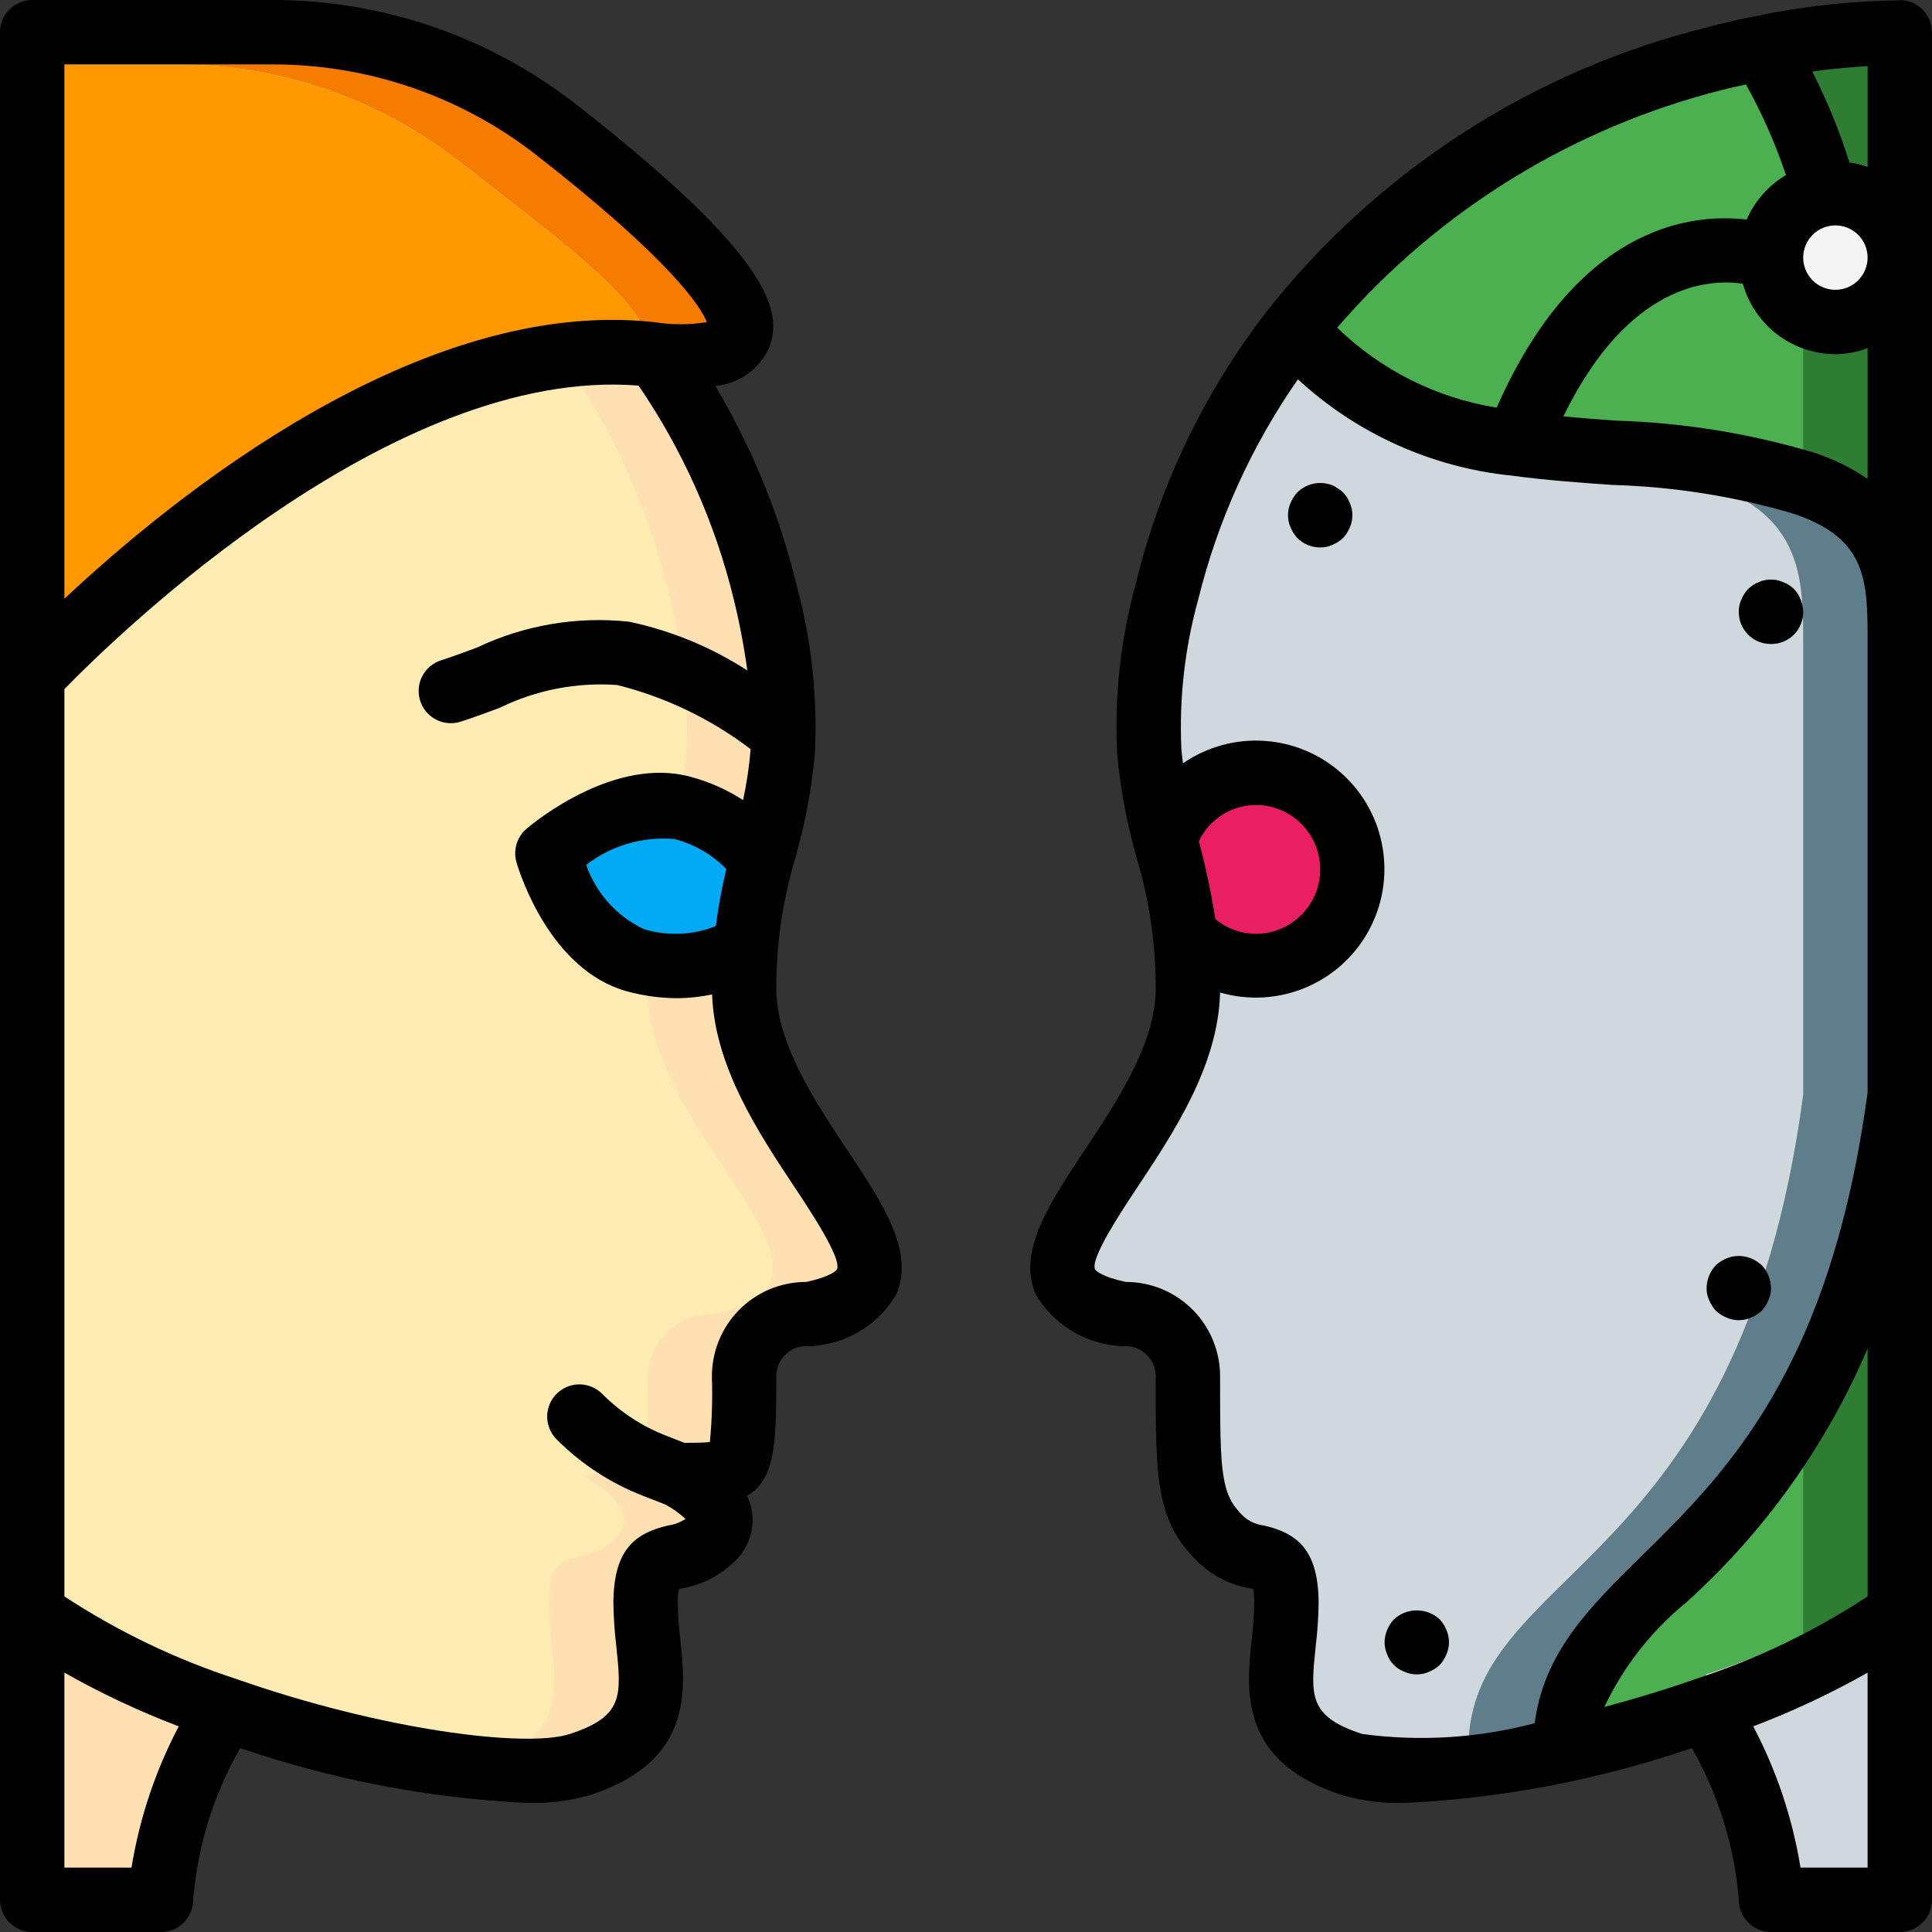 <?xml version="1.0" encoding="iso-8859-1"?>
<!-- Generator: Adobe Illustrator 19.0.0, SVG Export Plug-In . SVG Version: 6.00 Build 0)  -->
<svg version="1.1" id="Capa_1" xmlns="http://www.w3.org/2000/svg" xmlns:xlink="http://www.w3.org/1999/xlink" x="0px" y="0px"
	 viewBox="0 0 512 512" style="enable-background:new 0 0 512 512;" xml:space="preserve">
<rect x="0" y="0" width="512" height="512" fill="#333333" stroke="none"/>
<g>
	<g transform="translate(1 1)">
		<path style="fill:#CFD8DC;" d="M413.72,462.616c-24.491,5.547-46.336,7.339-56.405,4.011c-26.112-8.533-17.408-25.6-17.408-42.667
			c0-17.067-8.704-8.533-17.408-17.067c-8.704-8.448-8.704-16.981-8.704-42.581c0.034-4.596-1.8-9.009-5.082-12.227
			c-3.282-3.218-7.731-4.965-12.326-4.839c-43.435-8.533,16.384-45.313,17.408-85.333c0.683-26.796-8.619-41.302-10.24-63.915
			c-0.618-14.21,0.965-28.43,4.693-42.155c6.141-25.333,17.602-49.069,33.621-69.632C368.92,51.309,408.003,35.096,453.4,22.979
			c3.243-0.854,6.485-1.622,9.728-2.304c0.939-0.256,1.963-0.427,2.901-0.598c4.437-0.939,8.875-1.706,13.397-2.304
			c0.256,0,0.597-0.085,0.853-0.085c7.354-1.007,14.764-1.548,22.187-1.622v401.067L413.72,462.616z"/>
		<g>
			<path style="fill:#4CAF50;" d="M502.467,7.619v162.048c0-17.067,0-34.133-25.6-42.667c-20.439-5.519-41.469-8.556-62.635-9.046
				c-4.437-0.256-8.875-0.768-13.397-1.365c-1.537-0.171-2.987-0.427-4.523-0.683c-20.928-2.829-40.09-13.245-53.846-29.269
				l-0.597-0.427c28.304-35.484,67.496-60.672,111.531-71.679c3.243-0.854,6.485-1.622,9.728-2.304
				c0.939-0.256,1.963-0.427,2.901-0.598c4.437-0.939,8.875-1.707,13.397-2.304c0.256,0,0.597-0.085,0.853-0.085
				C487.634,8.233,495.044,7.692,502.467,7.619z"/>
			<path style="fill:#4CAF50;" d="M502.467,289.133v137.301c-15.727,11.088-33.048,19.72-51.371,25.6
				c-12.229,4.292-24.712,7.826-37.376,10.581C413.805,413.976,485.4,417.048,502.467,289.133z"/>
		</g>
		<path style="fill:#607D8B;" d="M414.232,117.954c21.166,0.49,42.195,3.527,62.635,9.046c25.6,8.533,25.6,25.6,25.6,42.667v119.467
			C485.4,417.048,413.805,413.976,413.72,462.616c-17.379,4.765-35.47,6.383-53.419,4.779c9.352-1.09,18.639-2.685,27.819-4.779
			c0.085-48.64,71.68-45.568,88.747-173.483V169.667c0-17.067,0-34.133-25.6-42.667L414.232,117.954z"/>
		<g>
			<polygon style="fill:#2E7D32;" points="502.467,434.2 476.867,434.2 476.867,374.467 502.467,323.267 			"/>
			<polygon style="fill:#2E7D32;" points="502.467,7.533 476.867,7.533 476.867,127 502.467,152.6 			"/>
		</g>
		<path style="fill:#CFD8DC;" d="M502.467,417.133v85.333h-34.133c-1.348-20.583-7.111-40.636-16.896-58.795l-0.341-0.939
			C469.418,436.853,486.74,428.221,502.467,417.133z"/>
		<path style="fill:#FFE0B2;" d="M213.613,347.246c-4.595-0.125-9.043,1.622-12.326,4.839c-3.282,3.218-5.117,7.631-5.082,12.227
			c0,25.6,0,25.6-17.408,25.6c0,0,17.408,8.533,8.704,16.981c-8.704,8.533-17.408,0-17.408,17.067
			c0,17.067,8.704,34.133-17.408,42.667c-9.454,2.05-19.208,2.311-28.757,0.768c-22.167-2.751-43.969-7.901-65.024-15.36
			l-0.341,0.939c-1.377,1.82-2.632,3.73-3.755,5.717c-7.526,13.457-12.011,28.399-13.141,43.776H7.533V16.066l63.744,0
			c27.026-0.075,53.304,8.874,74.667,25.429c22.528,17.579,47.872,36.181,49.152,45.569c-0.853,4.351-6.229,6.826-18.005,6.229
			c-1.28-0.085-2.56-0.171-3.925-0.341v0.171c13.45,18.887,23.154,40.178,28.587,62.72c1.567,6.243,2.792,12.567,3.669,18.944
			c1.009,6.576,1.381,13.235,1.109,19.883c0.057,1.11,0.028,2.223-0.085,3.329c-1.621,22.612-10.923,37.119-10.24,63.915
			C197.229,301.933,257.048,338.713,213.613,347.246z"/>
		<path style="fill:#FFECB3;" d="M188.013,347.246c-4.595-0.125-9.043,1.622-12.326,4.839c-3.282,3.218-5.117,7.631-5.082,12.227
			c0,25.6,0,25.6-17.408,25.6c0,0,17.408,8.533,8.704,16.981c-8.704,8.533-17.408,0-17.408,17.067
			c0,17.067,8.704,34.133-17.408,42.667c-1.023,0.365-2.081,0.623-3.157,0.768c-13.653,2.645-40.96-0.939-69.12-8.704
			c-7.168-1.963-14.421-4.181-21.504-6.656l-0.341,0.939c-9.772,14.781-15.59,31.822-16.896,49.493H7.533V16.066l38.144,0
			c27.026-0.075,53.304,8.874,74.667,25.429c22.528,17.579,47.872,36.181,49.152,45.569c-0.512,2.474-2.389,4.267-6.059,5.375
			c-3.917,0.882-7.944,1.17-11.947,0.854c-0.683-0.085-1.365-0.085-2.048-0.171c-0.03-0.04-0.078-0.064-0.128-0.064
			c-0.05,0-0.098,0.024-0.128,0.064c-0.512-0.085-1.024-0.085-1.621-0.171v0.171c0,0.085,0.085,0.085,0.085,0.171
			c13.406,18.839,23.081,40.071,28.501,62.549c1.567,6.243,2.792,12.567,3.669,18.944c1.009,6.576,1.381,13.235,1.109,19.883
			c0.057,1.11,0.028,2.223-0.085,3.329c-1.621,22.612-10.923,37.119-10.24,63.915C171.629,301.933,231.448,338.713,188.013,347.246z
			"/>
		<path style="fill:#FFE0B2;" d="M58.904,452.035l-0.341,0.939c-9.773,14.781-15.59,31.822-16.896,49.493H7.533v-76.032
			C23.26,437.523,40.582,446.155,58.904,452.035z"/>
		<path style="fill:#F57C00;" d="M195.096,87.065c-0.853,4.351-6.229,6.826-18.005,6.229c-1.28-0.085-2.56-0.171-3.925-0.341
			c-0.542,0.014-1.084-0.014-1.621-0.085c-2.731-0.257-5.376-0.427-8.107-0.427c3.669-1.108,5.547-2.901,6.059-5.375
			c-1.28-9.388-26.624-27.99-49.152-45.569c-21.362-16.555-47.64-25.505-74.667-25.429H7.533V7.533l63.744,0
			c27.026-0.075,53.304,8.874,74.667,25.429C170.008,51.735,197.4,75.8,195.096,87.065z"/>
		<path style="fill:#FF9801;" d="M169.496,87.065c-0.512,2.474-2.389,4.267-6.059,5.375c-4.676-0.197-9.36,0.032-13.995,0.683
			c-0.03-0.04-0.078-0.064-0.128-0.064c-0.05,0-0.098,0.024-0.128,0.064c-0.516,0.015-1.03,0.072-1.536,0.171
			C77.165,102.509,7.533,178.2,7.533,178.2V16.066l38.144,0c27.026-0.075,53.304,8.874,74.667,25.429
			C142.872,59.075,168.216,77.677,169.496,87.065z"/>
		<path style="fill:#02A9F4;" d="M200.728,227.267v0.085c-0.256,1.109-0.597,2.304-0.853,3.412
			c-1.275,5.115-2.244,10.301-2.901,15.532c-0.171,1.195-0.341,2.389-0.427,3.583c-8.732,5.416-19.401,6.727-29.184,3.585
			c-16.299-4.523-23.296-28.331-23.296-28.331s19.456-16.469,35.755-12.032C188.31,215.058,195.764,220.109,200.728,227.267z"/>
		<path style="fill:#E91E63;" d="M357.4,229.4c0.009,6.792-2.685,13.309-7.488,18.112c-4.803,4.803-11.32,7.497-18.112,7.488
			c-7.149,0.03-13.974-2.979-18.773-8.277c-1.161-8.682-2.958-17.267-5.376-25.685c4.074-11.815,16.091-18.955,28.416-16.883
			C348.391,206.226,357.413,216.902,357.4,229.4z"/>
		<circle style="fill:#F5F5F5;" cx="485.4" cy="67.267" r="17.067"/>
	</g>
	<g>
		<path d="M511.978,8.424c-0.056-4.657-3.855-8.398-8.511-8.382c-0.083,0-0.152,0.046-0.235,0.048
			c-8.004,0.11-15.995,0.704-23.927,1.777c-4.742,0.625-9.396,1.434-13.817,2.375c-4.392,0.808-8.875,1.875-13.288,3.05
			C406.349,18.715,365.553,44.96,336.15,81.95c-16.778,21.517-28.775,46.363-35.191,72.883c-3.995,14.571-5.655,29.684-4.917,44.775
			c0.849,9.334,2.569,18.569,5.137,27.583c3.469,11.511,5.184,23.478,5.088,35.5c-0.367,14.317-10.221,29.158-18.917,42.258
			c-9.483,14.292-17.671,26.625-12.921,38c4.5,7.711,12.427,12.795,21.313,13.667c0.542,0.107,1.093,0.16,1.646,0.158
			c2.363-0.258,4.718,0.545,6.432,2.193s2.608,3.97,2.443,6.341c0,26.692,0,37.742,11.262,48.675
			c3.723,3.603,8.439,6.009,13.542,6.908c0.358,0.083,0.708,0.15,1.042,0.225c0.202,1.27,0.291,2.556,0.267,3.842
			c-0.059,3.176-0.283,6.347-0.671,9.5c-1.425,13.65-3.371,32.35,23.954,41.275c5.439,1.537,11.08,2.234,16.729,2.067
			c25.876-1.256,51.445-6.149,75.956-14.536c7.057,12.31,11.31,26.027,12.457,40.17l0.003,0.017l-0.003,0.016
			c-0.001,2.263,0.898,4.434,2.499,6.035c1.6,1.6,3.771,2.499,6.035,2.499h34.133c2.263,0.001,4.434-0.898,6.035-2.499
			c1.6-1.6,2.499-3.771,2.499-6.035V8.533l-0.001-0.004L512,8.525L511.978,8.424z M494.933,17.523V44.24
			c-1.564-0.557-3.179-0.958-4.822-1.198c-2.591-8.276-5.876-16.318-9.82-24.041c0.425-0.059,0.836-0.161,1.263-0.218
			C486.095,18.177,490.546,17.794,494.933,17.523z M464.623,457.502c10.451-3.967,20.583-8.725,30.31-14.233v51.665H477.15
			C475.031,481.86,470.8,469.218,464.623,457.502z M494.933,423.069c-14.178,9.304-29.534,16.674-45.662,21.915
			c-8.126,2.851-16.233,5.295-24.103,7.377c5.077-10.719,12.479-20.171,21.669-27.669c20.74-18.679,37.154-41.66,48.096-67.337
			V423.069z M461.87,75.184c3.076,11.014,13.095,18.644,24.53,18.682c2.914-0.029,5.801-0.561,8.533-1.573v34.602
			c-4.429-3.006-9.267-5.359-14.367-6.988c-16.953-5.056-34.492-7.888-52.175-8.425c-4.62-0.326-9.336-0.687-14.087-1.119
			C431.498,75.113,452.842,73.848,461.87,75.184z M486.4,76.8c-4.713,0-8.533-3.82-8.533-8.533c0-4.713,3.82-8.533,8.533-8.533
			s8.533,3.821,8.533,8.533C494.929,72.978,491.111,76.795,486.4,76.8z M456.583,23.783c1.987-0.525,4.078-0.927,6.114-1.401
			c4.265,7.66,7.815,15.696,10.604,24.007c-4.623,2.744-8.268,6.871-10.419,11.798c-8.783-1.023-17.68,0.293-25.791,3.813
			c-16.577,7.108-30.138,22.647-40.454,46.025c-15.936-2.547-30.698-9.948-42.272-21.194
			C381.13,55.788,416.83,33.768,456.583,23.783z M317.712,222.967l-0.009-0.033c2.768-5.836,8.637-9.568,15.096-9.6
			c9.426,0,17.067,7.641,17.067,17.067c0,9.426-7.641,17.067-17.067,17.067c-3.923-0.01-7.717-1.397-10.722-3.919
			C320.99,236.615,319.532,229.745,317.712,222.967z M360.967,459.517c-14.229-4.65-13.662-10.108-12.287-23.292
			c0.451-3.74,0.706-7.5,0.763-11.267c0-14.383-5.808-18.675-14.529-20.692c-2.04-0.237-3.953-1.112-5.467-2.5
			c-5.913-5.733-6.117-11.267-6.117-36.458c0.165-6.732-2.396-13.244-7.102-18.061c-4.705-4.817-11.157-7.529-17.89-7.522
			c-6.138-1.292-8-2.958-8.158-3.35c-1.237-2.958,6.979-15.333,11.392-21.983c9.475-14.275,21.263-32.042,21.754-51.267
			c0.001-0.037-0.004-0.069-0.003-0.106c15.212,4.423,31.465-2.229,39.211-16.048c7.746-13.819,4.94-31.154-6.77-41.823
			c-11.71-10.669-29.231-11.854-42.271-2.858c-0.152-1.293-0.33-2.562-0.426-3.906c-0.595-13.32,0.912-26.65,4.467-39.5
			c5.158-20.909,14.116-40.692,26.428-58.362c15.64,14.436,35.549,23.395,56.726,25.529c9.15,1.233,17.975,1.858,26.505,2.458
			c16.251,0.453,32.376,3.002,47.975,7.583c19.767,6.591,19.767,17.725,19.767,34.575v118.829
			c-9.943,73.727-37.722,101.071-60.062,123.029c-13.735,13.498-25.729,25.406-28.166,44.142
			C391.795,460.621,376.252,461.589,360.967,459.517z"/>
		<path d="M205.733,262.692c-0.096-12.022,1.619-23.989,5.087-35.5c2.568-9.012,4.287-18.243,5.137-27.575
			c0.738-15.102-0.923-30.226-4.921-44.809c-4.51-18.486-11.749-36.196-21.479-52.548c6.137-0.549,11.527-4.303,14.171-9.869
			c4-9.858,0.521-24.567-51.558-65.125C129.307,9.587,101.222-0.003,72.321,0H8.533C6.27-0.001,4.099,0.898,2.499,2.499
			S-0.001,6.27,0,8.533l0.009,0.042L0,8.617v494.85c-0.001,2.263,0.898,4.434,2.499,6.035c1.6,1.6,3.771,2.499,6.035,2.499h34.133
			c2.263,0.001,4.434-0.898,6.035-2.499c1.6-1.6,2.499-3.771,2.499-6.035l-0.003-0.017l0.003-0.016
			c1.146-14.143,5.399-27.859,12.456-40.169c24.512,8.39,50.083,13.284,75.961,14.535c5.645,0.167,11.283-0.53,16.717-2.067
			c27.333-8.925,25.388-27.625,23.963-41.275c-0.388-3.153-0.611-6.324-0.671-9.5c-0.025-1.286,0.065-2.571,0.267-3.842
			c0.333-0.075,0.683-0.142,1.042-0.225c5.089-0.894,9.794-3.288,13.512-6.875c3.751-3.377,5.569-8.404,4.846-13.4
			c-0.236-1.464-0.679-2.886-1.317-4.225c7.321-4.2,7.762-13.35,7.762-31.083c-0.179-2.375,0.711-4.706,2.428-6.356
			c1.717-1.651,4.081-2.449,6.447-2.177c0.552,0.002,1.104-0.051,1.646-0.158c8.885-0.872,16.813-5.956,21.313-13.667
			c4.75-11.375-3.438-23.708-12.921-38C215.954,291.85,206.1,277.008,205.733,262.692z M170.646,246.242
			c-7.182-3.398-12.697-9.538-15.308-17.042c6.63-5.112,14.933-7.558,23.275-6.858c5.275,1.302,10.078,4.062,13.859,7.965
			c-1.187,4.986-2.114,10.03-2.776,15.112C183.621,247.839,176.906,248.13,170.646,246.242z M141.687,40.733
			c36.575,28.483,44.1,40.792,45.646,44.633c-4.584,0.75-9.26,0.756-13.846,0.017c-62.283-6.93-127.762,46.407-156.421,73.294
			V17.067l55.254,0C97.425,17.06,121.822,25.384,141.687,40.733z M34.851,494.933H17.067v-51.665
			c9.727,5.508,19.86,10.266,30.31,14.234C41.201,469.218,36.97,481.86,34.851,494.933z M221.821,336.375
			c-0.158,0.392-2.021,2.058-8.158,3.35c-6.734-0.007-13.185,2.705-17.89,7.522c-4.705,4.817-7.266,11.329-7.102,18.061
			c0.174,5.62-0.008,11.245-0.546,16.842c-1.5,0.186-4.112,0.217-6.724,0.223l-4.921-1.923c-6.32-2.461-12.058-6.213-16.846-11.016
			c-2.149-2.188-5.307-3.055-8.271-2.27c-2.965,0.785-5.28,3.1-6.065,6.065c-0.785,2.965,0.082,6.122,2.27,8.271
			c6.455,6.47,14.186,11.527,22.7,14.85l5.95,2.323c1.983,1.034,3.817,2.332,5.45,3.86c-1.381,0.907-2.944,1.499-4.579,1.733
			c-8.721,2.017-14.529,6.308-14.529,20.692c0.057,3.766,0.311,7.527,0.763,11.267c1.375,13.183,1.942,18.642-12.296,23.292
			c-11.7,3.833-49.979-1.084-88.321-14.542c-16.119-5.239-31.467-12.606-45.638-21.906V182.62
			c13.643-14.004,86.952-85.643,152.159-80.432c11.755,17.214,20.303,36.409,25.233,56.662c1.524,6.207,2.72,12.49,3.585,18.822
			c-9.565-6.175-20.177-10.552-31.314-12.914c-13.818-1.484-27.776,0.887-40.329,6.85c-3.221,1.2-6.404,2.383-9.546,3.392
			c-4.48,1.448-6.941,6.251-5.499,10.733c1.441,4.482,6.24,6.951,10.724,5.517c3.375-1.083,6.796-2.35,10.258-3.633
			c9.686-4.757,20.462-6.857,31.225-6.083c12.816,3.208,24.845,8.991,35.356,16.996c-0.356,4.538-1.026,9.046-2.007,13.492
			c-4.273-2.751-8.944-4.827-13.849-6.154c-20.092-5.492-41.167,11.775-43.508,13.75c-2.578,2.184-3.626,5.683-2.675,8.925
			c0.854,2.9,8.917,28.517,29.225,34.158c4.398,1.206,8.936,1.822,13.496,1.833c3.064-0.028,6.117-0.365,9.114-1.006
			c0.645,19.07,12.307,36.69,21.716,50.865C214.842,321.042,223.058,333.417,221.821,336.375z"/>
		<path d="M355.925,130.475c-0.419-0.387-0.877-0.731-1.367-1.025c-0.452-0.335-0.938-0.623-1.45-0.858
			c-0.502-0.176-1.016-0.318-1.537-0.425c-2.81-0.558-5.715,0.305-7.763,2.308c-0.755,0.829-1.363,1.782-1.796,2.817
			c-0.906,2.066-0.906,4.417,0,6.483c0.435,1.034,1.042,1.987,1.796,2.817c1.606,1.604,3.789,2.496,6.059,2.475
			c1.119,0.027,2.229-0.207,3.242-0.683c1.034-0.433,1.987-1.039,2.817-1.792c0.751-0.832,1.357-1.784,1.792-2.817
			c0.911-2.065,0.911-4.418,0-6.483C357.304,132.247,356.696,131.291,355.925,130.475z"/>
		<path d="M469.333,170.667c2.855,0.03,5.532-1.385,7.115-3.761c1.584-2.376,1.86-5.39,0.735-8.014
			c-0.777-2.143-2.465-3.831-4.608-4.608c-1.556-0.684-3.286-0.865-4.95-0.517c-0.535,0.096-1.053,0.27-1.537,0.517
			c-0.543,0.185-1.059,0.443-1.533,0.767c-0.447,0.315-0.875,0.657-1.28,1.024c-0.773,0.815-1.383,1.772-1.796,2.817
			c-0.475,1.013-0.708,2.123-0.679,3.242c-0.022,2.27,0.87,4.453,2.475,6.058C464.88,169.797,467.064,170.689,469.333,170.667z"/>
		<path d="M454.741,347.392c0.829,0.753,1.78,1.359,2.813,1.792c2.066,0.911,4.421,0.911,6.487,0
			c1.034-0.433,1.987-1.039,2.817-1.792c0.751-0.832,1.357-1.784,1.792-2.817c0.478-1.012,0.713-2.123,0.683-3.242
			c-0.033-2.259-0.917-4.422-2.475-6.059c-0.83-0.753-1.783-1.359-2.817-1.792c-2.077-0.858-4.41-0.858-6.487,0
			c-1.033,0.433-1.984,1.039-2.813,1.792c-1.56,1.635-2.444,3.799-2.475,6.059c-0.029,1.119,0.204,2.229,0.679,3.242
			C453.381,345.609,453.988,346.561,454.741,347.392z"/>
		<path d="M381.525,429.141c-3.421-3.158-8.695-3.158-12.117,0c-0.773,0.815-1.383,1.772-1.796,2.817
			c-0.906,2.066-0.906,4.417,0,6.483c0.78,2.141,2.467,3.828,4.608,4.608c2.067,0.911,4.421,0.911,6.487,0
			c1.034-0.433,1.987-1.039,2.817-1.792c0.751-0.832,1.357-1.784,1.792-2.817c0.911-2.065,0.911-4.418,0-6.483
			C382.904,430.914,382.296,429.958,381.525,429.141z"/>
	</g>
</g>
<g>
</g>
<g>
</g>
<g>
</g>
<g>
</g>
<g>
</g>
<g>
</g>
<g>
</g>
<g>
</g>
<g>
</g>
<g>
</g>
<g>
</g>
<g>
</g>
<g>
</g>
<g>
</g>
<g>
</g>
</svg>
